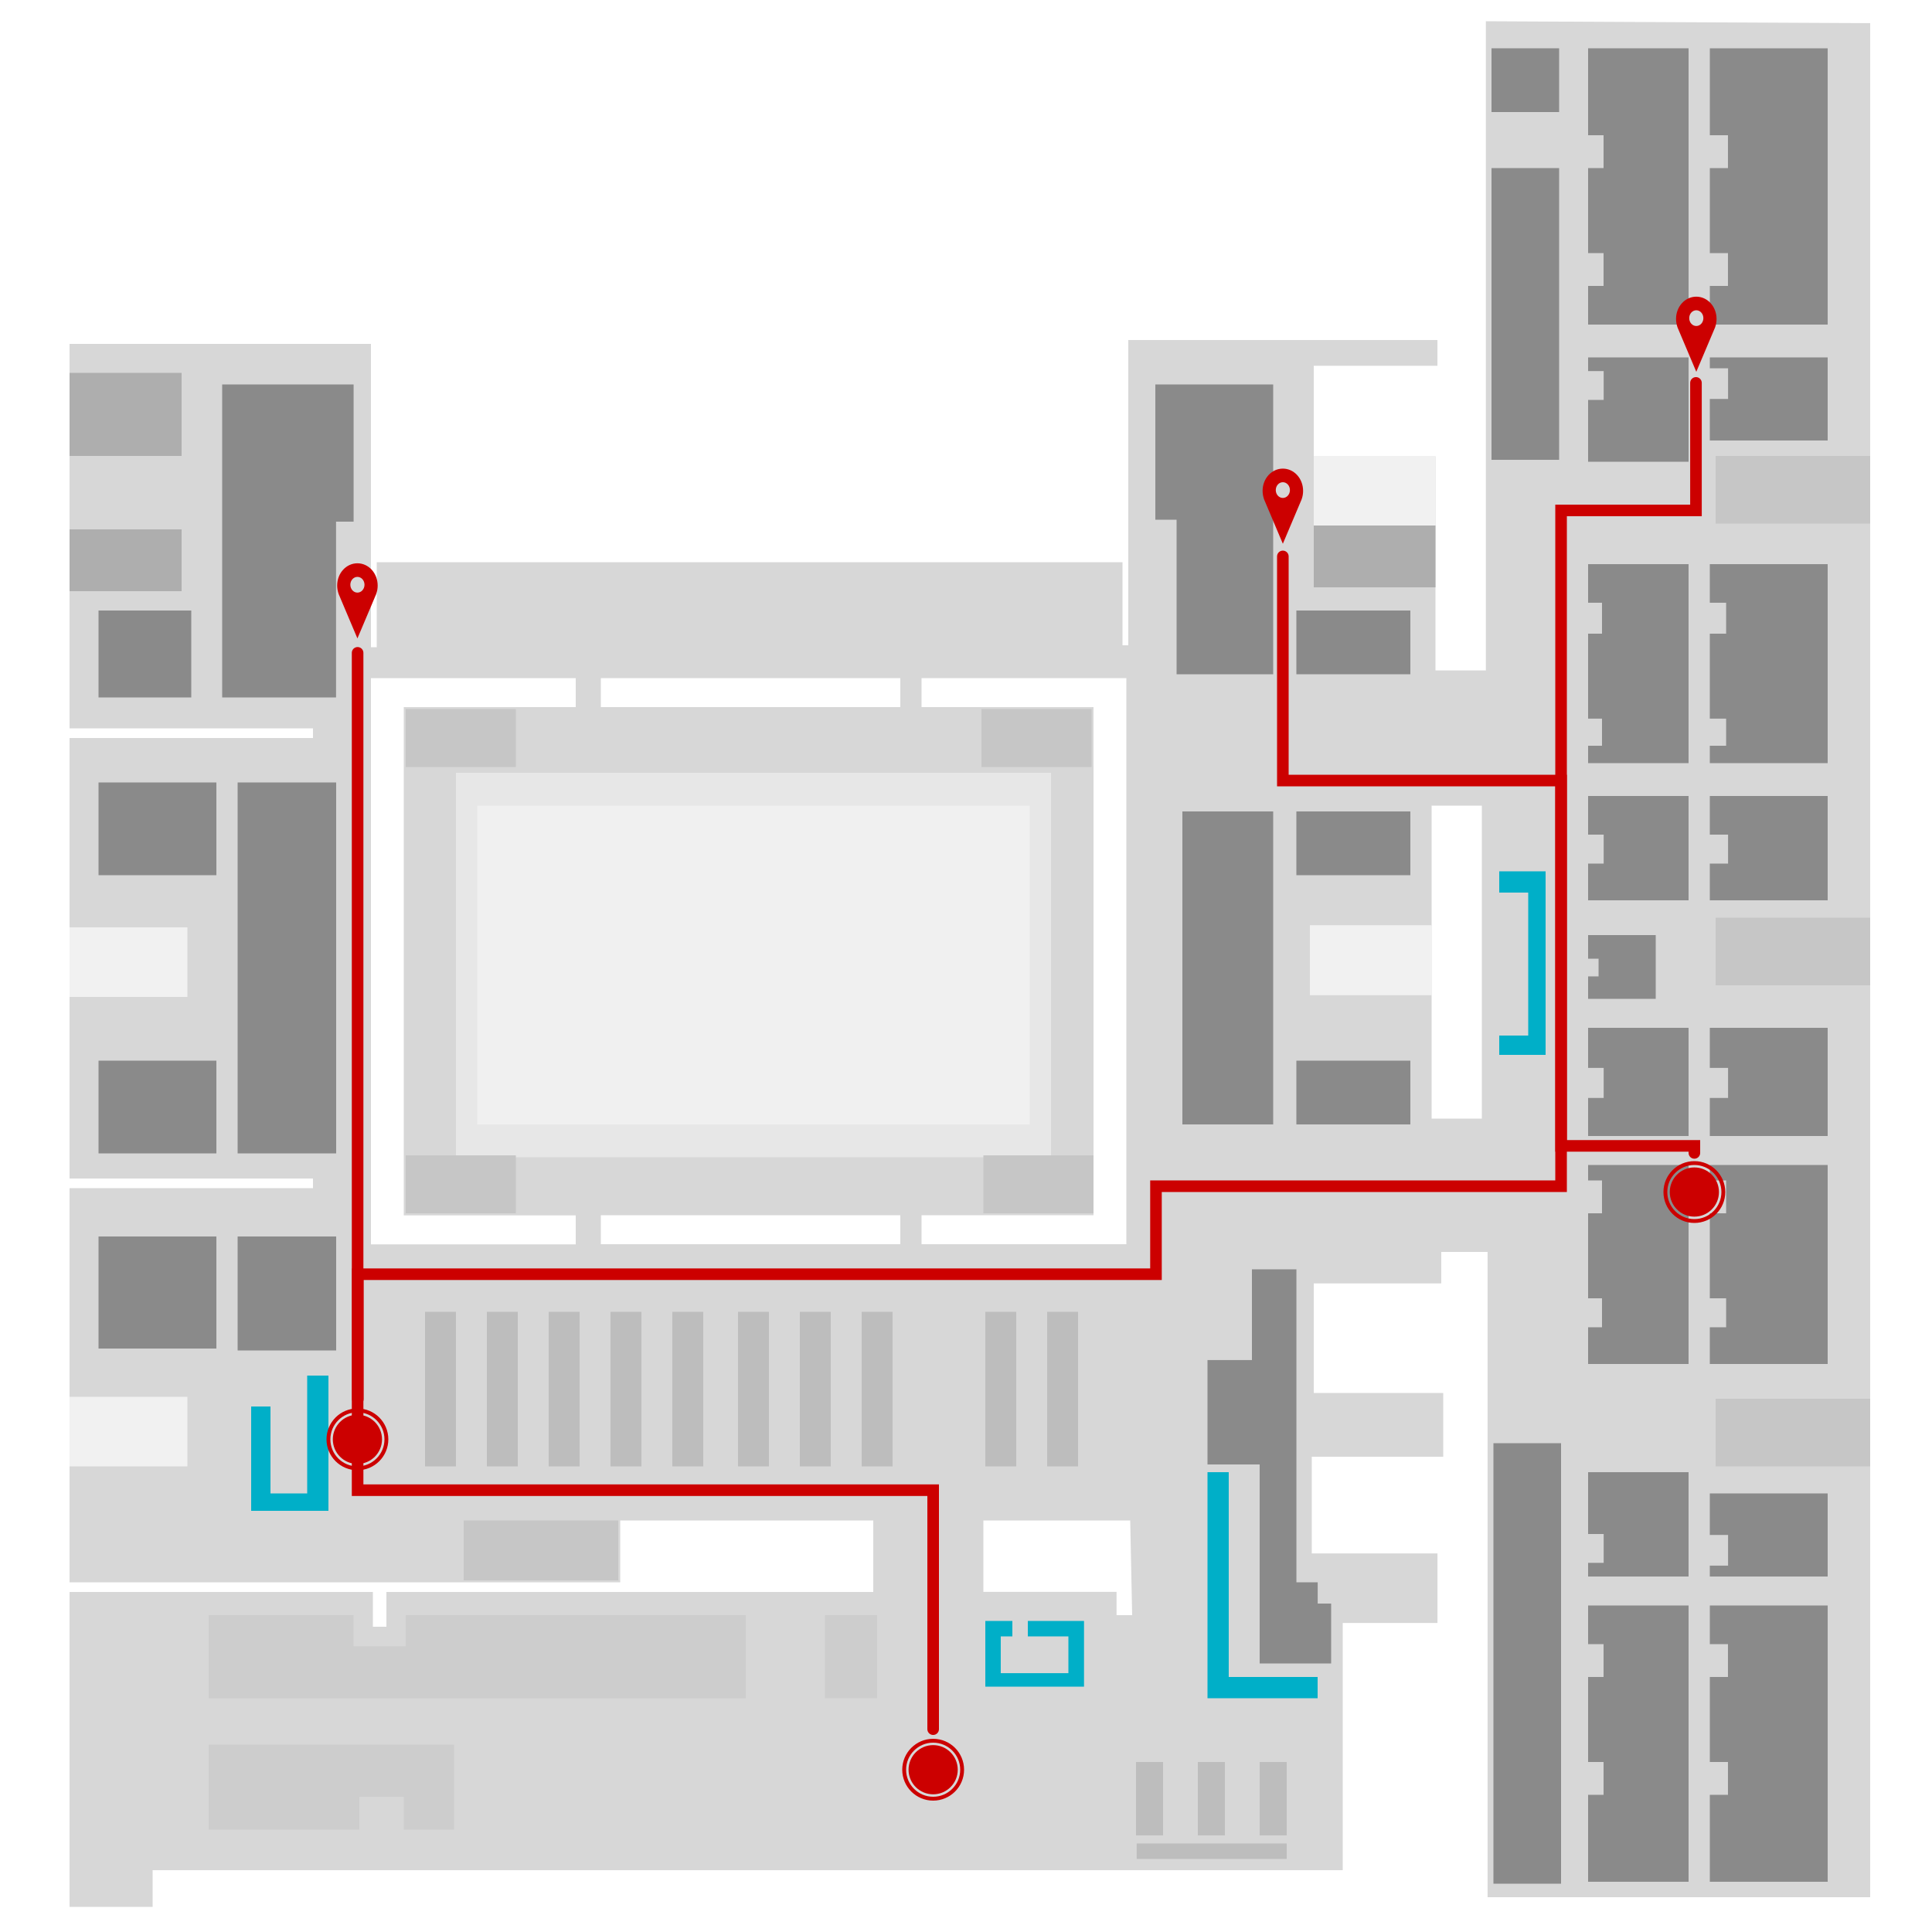 <svg width="1000" height="1000" viewBox="0 0 1000 1000" xmlns="http://www.w3.org/2000/svg"><defs><filter x="-50%" y="-50%" width="200%" height="200%" filterUnits="objectBoundingBox" id="filter-1"><feOffset dx="2" dy="2" in="SourceAlpha" result="shadowOffsetInner1"/><feGaussianBlur in="shadowOffsetInner1" result="shadowBlurInner1"/><feComposite in="shadowBlurInner1" in2="SourceAlpha" operator="arithmetic" k2="-1" k3="1" result="shadowInnerInner1"/><feColorMatrix values="0 0 0 0 0.56 0 0 0 0 0.56 0 0 0 0 0.56 0 0 0 0.559 0" in="shadowInnerInner1" result="shadowMatrixInner1"/><feMerge><feMergeNode in="SourceGraphic"/><feMergeNode in="shadowMatrixInner1"/></feMerge></filter><filter x="-50%" y="-50%" width="200%" height="200%" filterUnits="objectBoundingBox" id="filter-2"><feOffset dx="2" dy="2" in="SourceAlpha" result="shadowOffsetInner1"/><feGaussianBlur in="shadowOffsetInner1" result="shadowBlurInner1"/><feComposite in="shadowBlurInner1" in2="SourceAlpha" operator="arithmetic" k2="-1" k3="1" result="shadowInnerInner1"/><feColorMatrix values="0 0 0 0 0.56 0 0 0 0 0.56 0 0 0 0 0.56 0 0 0 0.559 0" in="shadowInnerInner1" result="shadowMatrixInner1"/><feMerge><feMergeNode in="SourceGraphic"/><feMergeNode in="shadowMatrixInner1"/></feMerge></filter><filter x="-50%" y="-50%" width="200%" height="200%" filterUnits="objectBoundingBox" id="filter-3"><feOffset dx="2" dy="2" in="SourceAlpha" result="shadowOffsetOuter1"/><feGaussianBlur in="shadowOffsetOuter1" result="shadowBlurOuter1"/><feColorMatrix values="0 0 0 0 0 0 0 0 0 0 0 0 0 0 0 0 0 0 0.35 0" in="shadowBlurOuter1" result="shadowMatrixOuter1"/><feMerge><feMergeNode in="shadowMatrixOuter1"/><feMergeNode in="SourceGraphic"/></feMerge></filter><filter x="-50%" y="-50%" width="200%" height="200%" filterUnits="objectBoundingBox" id="filter-4"><feOffset dx="2" dy="2" in="SourceAlpha" result="shadowOffsetOuter1"/><feGaussianBlur in="shadowOffsetOuter1" result="shadowBlurOuter1"/><feColorMatrix values="0 0 0 0 0 0 0 0 0 0 0 0 0 0 0 0 0 0 0.35 0" in="shadowBlurOuter1" result="shadowMatrixOuter1"/><feMerge><feMergeNode in="shadowMatrixOuter1"/><feMergeNode in="SourceGraphic"/></feMerge></filter><filter x="-50%" y="-50%" width="200%" height="200%" filterUnits="objectBoundingBox" id="filter-5"><feOffset dx="2" dy="2" in="SourceAlpha" result="shadowOffsetOuter1"/><feGaussianBlur in="shadowOffsetOuter1" result="shadowBlurOuter1"/><feColorMatrix values="0 0 0 0 0 0 0 0 0 0 0 0 0 0 0 0 0 0 0.35 0" in="shadowBlurOuter1" result="shadowMatrixOuter1"/><feMerge><feMergeNode in="shadowMatrixOuter1"/><feMergeNode in="SourceGraphic"/></feMerge></filter><filter x="-50%" y="-50%" width="200%" height="200%" filterUnits="objectBoundingBox" id="filter-6"><feOffset dx="2" dy="2" in="SourceAlpha" result="shadowOffsetOuter1"/><feGaussianBlur in="shadowOffsetOuter1" result="shadowBlurOuter1"/><feColorMatrix values="0 0 0 0 0 0 0 0 0 0 0 0 0 0 0 0 0 0 0.35 0" in="shadowBlurOuter1" result="shadowMatrixOuter1"/><feMerge><feMergeNode in="shadowMatrixOuter1"/><feMergeNode in="SourceGraphic"/></feMerge></filter><filter x="-50%" y="-50%" width="200%" height="200%" filterUnits="objectBoundingBox" id="filter-7"><feOffset dx="3" dy="3" in="SourceAlpha" result="shadowOffsetOuter1"/><feGaussianBlur in="shadowOffsetOuter1" result="shadowBlurOuter1"/><feColorMatrix values="0 0 0 0 0.241 0 0 0 0 0.241 0 0 0 0 0.241 0 0 0 0.7 0" in="shadowBlurOuter1" result="shadowMatrixOuter1"/><feMerge><feMergeNode in="shadowMatrixOuter1"/><feMergeNode in="SourceGraphic"/></feMerge></filter><filter x="-50%" y="-50%" width="200%" height="200%" filterUnits="objectBoundingBox" id="filter-8"><feOffset dx="3" dy="3" in="SourceAlpha" result="shadowOffsetOuter1"/><feGaussianBlur in="shadowOffsetOuter1" result="shadowBlurOuter1"/><feColorMatrix values="0 0 0 0 0.241 0 0 0 0 0.241 0 0 0 0 0.241 0 0 0 0.7 0" in="shadowBlurOuter1" result="shadowMatrixOuter1"/><feMerge><feMergeNode in="shadowMatrixOuter1"/><feMergeNode in="SourceGraphic"/></feMerge></filter><filter x="-50%" y="-50%" width="200%" height="200%" filterUnits="objectBoundingBox" id="filter-9"><feOffset dx="3" dy="3" in="SourceAlpha" result="shadowOffsetOuter1"/><feGaussianBlur in="shadowOffsetOuter1" result="shadowBlurOuter1"/><feColorMatrix values="0 0 0 0 0.241 0 0 0 0 0.241 0 0 0 0 0.241 0 0 0 0.7 0" in="shadowBlurOuter1" result="shadowMatrixOuter1"/><feMerge><feMergeNode in="shadowMatrixOuter1"/><feMergeNode in="SourceGraphic"/></feMerge></filter><filter x="-50%" y="-50%" width="200%" height="200%" filterUnits="objectBoundingBox" id="filter-10"><feOffset dx="3" dy="3" in="SourceAlpha" result="shadowOffsetOuter1"/><feGaussianBlur in="shadowOffsetOuter1" result="shadowBlurOuter1"/><feColorMatrix values="0 0 0 0 0.241 0 0 0 0 0.241 0 0 0 0 0.241 0 0 0 0.7 0" in="shadowBlurOuter1" result="shadowMatrixOuter1"/><feMerge><feMergeNode in="shadowMatrixOuter1"/><feMergeNode in="SourceGraphic"/></feMerge></filter><filter x="-50%" y="-50%" width="200%" height="200%" filterUnits="objectBoundingBox" id="filter-11"><feOffset dx="3" dy="3" in="SourceAlpha" result="shadowOffsetOuter1"/><feGaussianBlur in="shadowOffsetOuter1" result="shadowBlurOuter1"/><feColorMatrix values="0 0 0 0 0.241 0 0 0 0 0.241 0 0 0 0 0.241 0 0 0 0.7 0" in="shadowBlurOuter1" result="shadowMatrixOuter1"/><feMerge><feMergeNode in="shadowMatrixOuter1"/><feMergeNode in="SourceGraphic"/></feMerge></filter><filter x="-50%" y="-50%" width="200%" height="200%" filterUnits="objectBoundingBox" id="filter-12"><feOffset dx="3" dy="3" in="SourceAlpha" result="shadowOffsetOuter1"/><feGaussianBlur in="shadowOffsetOuter1" result="shadowBlurOuter1"/><feColorMatrix values="0 0 0 0 0.241 0 0 0 0 0.241 0 0 0 0 0.241 0 0 0 0.7 0" in="shadowBlurOuter1" result="shadowMatrixOuter1"/><feMerge><feMergeNode in="shadowMatrixOuter1"/><feMergeNode in="SourceGraphic"/></feMerge></filter><filter x="-50%" y="-50%" width="200%" height="200%" filterUnits="objectBoundingBox" id="filter-13"><feOffset dx="3" dy="3" in="SourceAlpha" result="shadowOffsetOuter1"/><feGaussianBlur in="shadowOffsetOuter1" result="shadowBlurOuter1"/><feColorMatrix values="0 0 0 0 0.241 0 0 0 0 0.241 0 0 0 0 0.241 0 0 0 0.7 0" in="shadowBlurOuter1" result="shadowMatrixOuter1"/><feMerge><feMergeNode in="shadowMatrixOuter1"/><feMergeNode in="SourceGraphic"/></feMerge></filter><filter x="-50%" y="-50%" width="200%" height="200%" filterUnits="objectBoundingBox" id="filter-14"><feOffset dx="3" dy="3" in="SourceAlpha" result="shadowOffsetOuter1"/><feGaussianBlur in="shadowOffsetOuter1" result="shadowBlurOuter1"/><feColorMatrix values="0 0 0 0 0.241 0 0 0 0 0.241 0 0 0 0 0.241 0 0 0 0.7 0" in="shadowBlurOuter1" result="shadowMatrixOuter1"/><feMerge><feMergeNode in="shadowMatrixOuter1"/><feMergeNode in="SourceGraphic"/></feMerge></filter><filter x="-50%" y="-50%" width="200%" height="200%" filterUnits="objectBoundingBox" id="filter-15"><feOffset dx="3" dy="3" in="SourceAlpha" result="shadowOffsetOuter1"/><feGaussianBlur in="shadowOffsetOuter1" result="shadowBlurOuter1"/><feColorMatrix values="0 0 0 0 0.241 0 0 0 0 0.241 0 0 0 0 0.241 0 0 0 0.7 0" in="shadowBlurOuter1" result="shadowMatrixOuter1"/><feMerge><feMergeNode in="shadowMatrixOuter1"/><feMergeNode in="SourceGraphic"/></feMerge></filter><filter x="-50%" y="-50%" width="200%" height="200%" filterUnits="objectBoundingBox" id="filter-16"><feOffset dx="3" dy="3" in="SourceAlpha" result="shadowOffsetOuter1"/><feGaussianBlur in="shadowOffsetOuter1" result="shadowBlurOuter1"/><feColorMatrix values="0 0 0 0 0.241 0 0 0 0 0.241 0 0 0 0 0.241 0 0 0 0.7 0" in="shadowBlurOuter1" result="shadowMatrixOuter1"/><feMerge><feMergeNode in="shadowMatrixOuter1"/><feMergeNode in="SourceGraphic"/></feMerge></filter><filter x="-50%" y="-50%" width="200%" height="200%" filterUnits="objectBoundingBox" id="filter-17"><feOffset dx="3" dy="3" in="SourceAlpha" result="shadowOffsetOuter1"/><feGaussianBlur in="shadowOffsetOuter1" result="shadowBlurOuter1"/><feColorMatrix values="0 0 0 0 0.241 0 0 0 0 0.241 0 0 0 0 0.241 0 0 0 0.7 0" in="shadowBlurOuter1" result="shadowMatrixOuter1"/><feMerge><feMergeNode in="shadowMatrixOuter1"/><feMergeNode in="SourceGraphic"/></feMerge></filter><filter x="-50%" y="-50%" width="200%" height="200%" filterUnits="objectBoundingBox" id="filter-18"><feOffset dx="3" dy="3" in="SourceAlpha" result="shadowOffsetOuter1"/><feGaussianBlur in="shadowOffsetOuter1" result="shadowBlurOuter1"/><feColorMatrix values="0 0 0 0 0.241 0 0 0 0 0.241 0 0 0 0 0.241 0 0 0 0.7 0" in="shadowBlurOuter1" result="shadowMatrixOuter1"/><feMerge><feMergeNode in="shadowMatrixOuter1"/><feMergeNode in="SourceGraphic"/></feMerge></filter><filter x="-50%" y="-50%" width="200%" height="200%" filterUnits="objectBoundingBox" id="filter-19"><feOffset dx="3" dy="3" in="SourceAlpha" result="shadowOffsetOuter1"/><feGaussianBlur in="shadowOffsetOuter1" result="shadowBlurOuter1"/><feColorMatrix values="0 0 0 0 0.241 0 0 0 0 0.241 0 0 0 0 0.241 0 0 0 0.7 0" in="shadowBlurOuter1" result="shadowMatrixOuter1"/><feMerge><feMergeNode in="shadowMatrixOuter1"/><feMergeNode in="SourceGraphic"/></feMerge></filter><filter x="-50%" y="-50%" width="200%" height="200%" filterUnits="objectBoundingBox" id="filter-20"><feOffset dx="3" dy="3" in="SourceAlpha" result="shadowOffsetOuter1"/><feGaussianBlur in="shadowOffsetOuter1" result="shadowBlurOuter1"/><feColorMatrix values="0 0 0 0 0.241 0 0 0 0 0.241 0 0 0 0 0.241 0 0 0 0.7 0" in="shadowBlurOuter1" result="shadowMatrixOuter1"/><feMerge><feMergeNode in="shadowMatrixOuter1"/><feMergeNode in="SourceGraphic"/></feMerge></filter><filter x="-50%" y="-50%" width="200%" height="200%" filterUnits="objectBoundingBox" id="filter-21"><feOffset dx="3" dy="3" in="SourceAlpha" result="shadowOffsetOuter1"/><feGaussianBlur in="shadowOffsetOuter1" result="shadowBlurOuter1"/><feColorMatrix values="0 0 0 0 0.241 0 0 0 0 0.241 0 0 0 0 0.241 0 0 0 0.7 0" in="shadowBlurOuter1" result="shadowMatrixOuter1"/><feMerge><feMergeNode in="shadowMatrixOuter1"/><feMergeNode in="SourceGraphic"/></feMerge></filter><filter x="-50%" y="-50%" width="200%" height="200%" filterUnits="objectBoundingBox" id="filter-22"><feOffset dx="3" dy="3" in="SourceAlpha" result="shadowOffsetOuter1"/><feGaussianBlur in="shadowOffsetOuter1" result="shadowBlurOuter1"/><feColorMatrix values="0 0 0 0 0.241 0 0 0 0 0.241 0 0 0 0 0.241 0 0 0 0.7 0" in="shadowBlurOuter1" result="shadowMatrixOuter1"/><feMerge><feMergeNode in="shadowMatrixOuter1"/><feMergeNode in="SourceGraphic"/></feMerge></filter><filter x="-50%" y="-50%" width="200%" height="200%" filterUnits="objectBoundingBox" id="filter-23"><feOffset dx="3" dy="3" in="SourceAlpha" result="shadowOffsetOuter1"/><feGaussianBlur in="shadowOffsetOuter1" result="shadowBlurOuter1"/><feColorMatrix values="0 0 0 0 0.241 0 0 0 0 0.241 0 0 0 0 0.241 0 0 0 0.7 0" in="shadowBlurOuter1" result="shadowMatrixOuter1"/><feMerge><feMergeNode in="shadowMatrixOuter1"/><feMergeNode in="SourceGraphic"/></feMerge></filter><filter x="-50%" y="-50%" width="200%" height="200%" filterUnits="objectBoundingBox" id="filter-24"><feOffset dx="3" dy="3" in="SourceAlpha" result="shadowOffsetOuter1"/><feGaussianBlur in="shadowOffsetOuter1" result="shadowBlurOuter1"/><feColorMatrix values="0 0 0 0 0.241 0 0 0 0 0.241 0 0 0 0 0.241 0 0 0 0.7 0" in="shadowBlurOuter1" result="shadowMatrixOuter1"/><feMerge><feMergeNode in="shadowMatrixOuter1"/><feMergeNode in="SourceGraphic"/></feMerge></filter><filter x="-50%" y="-50%" width="200%" height="200%" filterUnits="objectBoundingBox" id="filter-25"><feOffset dx="3" dy="3" in="SourceAlpha" result="shadowOffsetOuter1"/><feGaussianBlur in="shadowOffsetOuter1" result="shadowBlurOuter1"/><feColorMatrix values="0 0 0 0 0.241 0 0 0 0 0.241 0 0 0 0 0.241 0 0 0 0.7 0" in="shadowBlurOuter1" result="shadowMatrixOuter1"/><feMerge><feMergeNode in="shadowMatrixOuter1"/><feMergeNode in="SourceGraphic"/></feMerge></filter><filter x="-50%" y="-50%" width="200%" height="200%" filterUnits="objectBoundingBox" id="filter-26"><feOffset dx="3" dy="3" in="SourceAlpha" result="shadowOffsetOuter1"/><feGaussianBlur in="shadowOffsetOuter1" result="shadowBlurOuter1"/><feColorMatrix values="0 0 0 0 0.241 0 0 0 0 0.241 0 0 0 0 0.241 0 0 0 0.7 0" in="shadowBlurOuter1" result="shadowMatrixOuter1"/><feMerge><feMergeNode in="shadowMatrixOuter1"/><feMergeNode in="SourceGraphic"/></feMerge></filter><filter x="-50%" y="-50%" width="200%" height="200%" filterUnits="objectBoundingBox" id="filter-27"><feOffset dx="3" dy="3" in="SourceAlpha" result="shadowOffsetOuter1"/><feGaussianBlur in="shadowOffsetOuter1" result="shadowBlurOuter1"/><feColorMatrix values="0 0 0 0 0.241 0 0 0 0 0.241 0 0 0 0 0.241 0 0 0 0.7 0" in="shadowBlurOuter1" result="shadowMatrixOuter1"/><feMerge><feMergeNode in="shadowMatrixOuter1"/><feMergeNode in="SourceGraphic"/></feMerge></filter><filter x="-50%" y="-50%" width="200%" height="200%" filterUnits="objectBoundingBox" id="filter-28"><feOffset dx="3" dy="3" in="SourceAlpha" result="shadowOffsetOuter1"/><feGaussianBlur in="shadowOffsetOuter1" result="shadowBlurOuter1"/><feColorMatrix values="0 0 0 0 0.241 0 0 0 0 0.241 0 0 0 0 0.241 0 0 0 0.7 0" in="shadowBlurOuter1" result="shadowMatrixOuter1"/><feMerge><feMergeNode in="shadowMatrixOuter1"/><feMergeNode in="SourceGraphic"/></feMerge></filter><filter x="-50%" y="-50%" width="200%" height="200%" filterUnits="objectBoundingBox" id="filter-29"><feOffset dx="3" dy="3" in="SourceAlpha" result="shadowOffsetOuter1"/><feGaussianBlur in="shadowOffsetOuter1" result="shadowBlurOuter1"/><feColorMatrix values="0 0 0 0 0.241 0 0 0 0 0.241 0 0 0 0 0.241 0 0 0 0.7 0" in="shadowBlurOuter1" result="shadowMatrixOuter1"/><feMerge><feMergeNode in="shadowMatrixOuter1"/><feMergeNode in="SourceGraphic"/></feMerge></filter><filter x="-50%" y="-50%" width="200%" height="200%" filterUnits="objectBoundingBox" id="filter-30"><feOffset dx="3" dy="3" in="SourceAlpha" result="shadowOffsetOuter1"/><feGaussianBlur in="shadowOffsetOuter1" result="shadowBlurOuter1"/><feColorMatrix values="0 0 0 0 0.241 0 0 0 0 0.241 0 0 0 0 0.241 0 0 0 0.7 0" in="shadowBlurOuter1" result="shadowMatrixOuter1"/><feMerge><feMergeNode in="shadowMatrixOuter1"/><feMergeNode in="SourceGraphic"/></feMerge></filter><filter x="-50%" y="-50%" width="200%" height="200%" filterUnits="objectBoundingBox" id="filter-31"><feOffset dx="3" dy="3" in="SourceAlpha" result="shadowOffsetOuter1"/><feGaussianBlur in="shadowOffsetOuter1" result="shadowBlurOuter1"/><feColorMatrix values="0 0 0 0 0.241 0 0 0 0 0.241 0 0 0 0 0.241 0 0 0 0.7 0" in="shadowBlurOuter1" result="shadowMatrixOuter1"/><feMerge><feMergeNode in="shadowMatrixOuter1"/><feMergeNode in="SourceGraphic"/></feMerge></filter><filter x="-50%" y="-50%" width="200%" height="200%" filterUnits="objectBoundingBox" id="filter-32"><feOffset dx="3" dy="3" in="SourceAlpha" result="shadowOffsetOuter1"/><feGaussianBlur in="shadowOffsetOuter1" result="shadowBlurOuter1"/><feColorMatrix values="0 0 0 0 0.241 0 0 0 0 0.241 0 0 0 0 0.241 0 0 0 0.7 0" in="shadowBlurOuter1" result="shadowMatrixOuter1"/><feMerge><feMergeNode in="shadowMatrixOuter1"/><feMergeNode in="SourceGraphic"/></feMerge></filter><filter x="-50%" y="-50%" width="200%" height="200%" filterUnits="objectBoundingBox" id="filter-33"><feOffset dx="3" dy="3" in="SourceAlpha" result="shadowOffsetOuter1"/><feGaussianBlur in="shadowOffsetOuter1" result="shadowBlurOuter1"/><feColorMatrix values="0 0 0 0 0.241 0 0 0 0 0.241 0 0 0 0 0.241 0 0 0 0.7 0" in="shadowBlurOuter1" result="shadowMatrixOuter1"/><feMerge><feMergeNode in="shadowMatrixOuter1"/><feMergeNode in="SourceGraphic"/></feMerge></filter><filter x="-50%" y="-50%" width="200%" height="200%" filterUnits="objectBoundingBox" id="filter-34"><feOffset dx="3" dy="3" in="SourceAlpha" result="shadowOffsetOuter1"/><feGaussianBlur in="shadowOffsetOuter1" result="shadowBlurOuter1"/><feColorMatrix values="0 0 0 0 0.241 0 0 0 0 0.241 0 0 0 0 0.241 0 0 0 0.7 0" in="shadowBlurOuter1" result="shadowMatrixOuter1"/><feMerge><feMergeNode in="shadowMatrixOuter1"/><feMergeNode in="SourceGraphic"/></feMerge></filter><filter x="-50%" y="-50%" width="200%" height="200%" filterUnits="objectBoundingBox" id="filter-35"><feOffset dx="3" dy="3" in="SourceAlpha" result="shadowOffsetOuter1"/><feGaussianBlur in="shadowOffsetOuter1" result="shadowBlurOuter1"/><feColorMatrix values="0 0 0 0 0.241 0 0 0 0 0.241 0 0 0 0 0.241 0 0 0 0.7 0" in="shadowBlurOuter1" result="shadowMatrixOuter1"/><feMerge><feMergeNode in="shadowMatrixOuter1"/><feMergeNode in="SourceGraphic"/></feMerge></filter><filter x="-50%" y="-50%" width="200%" height="200%" filterUnits="objectBoundingBox" id="filter-36"><feOffset dx="3" dy="3" in="SourceAlpha" result="shadowOffsetOuter1"/><feGaussianBlur in="shadowOffsetOuter1" result="shadowBlurOuter1"/><feColorMatrix values="0 0 0 0 0.241 0 0 0 0 0.241 0 0 0 0 0.241 0 0 0 0.7 0" in="shadowBlurOuter1" result="shadowMatrixOuter1"/><feMerge><feMergeNode in="shadowMatrixOuter1"/><feMergeNode in="SourceGraphic"/></feMerge></filter><filter x="-50%" y="-50%" width="200%" height="200%" filterUnits="objectBoundingBox" id="filter-37"><feOffset dx="3" dy="3" in="SourceAlpha" result="shadowOffsetOuter1"/><feGaussianBlur in="shadowOffsetOuter1" result="shadowBlurOuter1"/><feColorMatrix values="0 0 0 0 0.241 0 0 0 0 0.241 0 0 0 0 0.241 0 0 0 0.7 0" in="shadowBlurOuter1" result="shadowMatrixOuter1"/><feMerge><feMergeNode in="shadowMatrixOuter1"/><feMergeNode in="SourceGraphic"/></feMerge></filter><filter x="-50%" y="-50%" width="200%" height="200%" filterUnits="objectBoundingBox" id="filter-38"><feOffset dx="3" dy="3" in="SourceAlpha" result="shadowOffsetOuter1"/><feGaussianBlur in="shadowOffsetOuter1" result="shadowBlurOuter1"/><feColorMatrix values="0 0 0 0 0.241 0 0 0 0 0.241 0 0 0 0 0.241 0 0 0 0.7 0" in="shadowBlurOuter1" result="shadowMatrixOuter1"/><feMerge><feMergeNode in="shadowMatrixOuter1"/><feMergeNode in="SourceGraphic"/></feMerge></filter><filter x="-50%" y="-50%" width="200%" height="200%" filterUnits="objectBoundingBox" id="filter-39"><feOffset dx="3" dy="3" in="SourceAlpha" result="shadowOffsetOuter1"/><feGaussianBlur in="shadowOffsetOuter1" result="shadowBlurOuter1"/><feColorMatrix values="0 0 0 0 0.241 0 0 0 0 0.241 0 0 0 0 0.241 0 0 0 0.7 0" in="shadowBlurOuter1" result="shadowMatrixOuter1"/><feMerge><feMergeNode in="shadowMatrixOuter1"/><feMergeNode in="SourceGraphic"/></feMerge></filter></defs><g id="Page-1" fill="none"><g id="SVG-Map"><path id="background" fill="#fff" d="M0 0h1000v1000H0z"/><g id="ebene-0-umriss"><path d="M967.996 982.005h-198.02v-334.01H745.98v16.288H680V721h67.007v33H678.97v50.04h65.06v36.014h-49.04V968H79v19H35.996V823.997H193V842h7v-18.003h252V787H321.018v32H35.996l-.004-204.005h126.012V610H36V382h126v-5H35.996V178H192v157.003h3V291h386v43.012h3V175.997h160.012v13.342H680v46.836h63v110.83h26.076V10.998l198.92 1v970.005z" id="ebene-0-außenwand" fill="#D7D7D7"/><path id="ebene-0-wand-1" fill="#fff" d="M741 417h26v162h-26z"/><path d="M508.986 787H585l1 49h-8.07v-12.042h-68.944V787z" id="ebene-0-wand-2" fill="#fff"/><path id="leesesal-1" fill="#D7D7D7" d="M208 366h360v263H208z"/><path id="ebene-0-wand-3" fill="#fff" d="M311 351h155v15H311z"/><path id="ebene-0-wand-4" fill="#fff" d="M311 629h155v15H311z"/><path d="M191.998 351v293.083h106.004v-15.025h-89.01V366h89.01v-15H191.998z" id="ebene-0-wand-5" fill="#fff"/><path d="M476.995 644H583V351H476.995v15h89.01v263h-89.01v15z" id="ebene-0-wand-6" fill="#fff"/><path id="lesesaal-2" fill="#E7E7E7" filter="url(#filter-1)" d="M199 388h308v199H199z" transform="translate(35 10)"/><path id="lesesaal-3" fill="#F0F0F0" filter="url(#filter-2)" d="M210 405h286v165H210z" transform="translate(35 10)"/></g><g id="locker" fill="#CDCDCD"><path d="M108 836h75.007v16.124H210V836h176.003v43.012H108V836z" id="locker-3"/><path id="locker-2" d="M427 836h27v43h-27z"/><path d="M108 903h127v44h-26v-17h-23v17h-78v-44z" id="locker-1"/></g><g id="chillarea" fill="#BDBDBD"><path id="chillarea-4" d="M588 912h14v38h-14z"/><path id="chillarea-3" d="M666 954.174v8h-77.66v-8z"/><path id="chillarea-2" d="M620 912h14v38h-14z"/><path id="chillarea-1" d="M652 912h14v38h-14z"/></g><g id="raeume"><path id="raum-46" fill="#AEAEAE" d="M36 193h58v43H36z"/><path id="raum-47" fill="#AEAEAE" d="M36 274h58v32H36z"/><path id="raum-66" fill="#AEAEAE" d="M680 272h63v32h-63z"/><path id="raum-glass-5" fill="#F1F1F1" d="M36 480h61v36H36z"/><path id="raum-glass-4" fill="#F1F1F1" d="M680 236h63v36h-63z"/><path id="raum-glass-3" fill="#F1F1F1" d="M678 479h63v36h-63z"/><path id="raum-glass-2" fill="#F1F1F1" d="M678 479h63v36h-63z"/><path id="raum-glass-1" fill="#F1F1F1" d="M36 723h61v36H36z"/></g><g id="sitzplaetze" fill="#BDBDBD"><path id="sitzplaetze-10" d="M220 679h16v80h-16z"/><path id="sitzplaetze-9" d="M252 679h16v80h-16z"/><path id="sitzplaetze-8" d="M284 679h16v80h-16z"/><path id="sitzplaetze-7" d="M316 679h16v80h-16z"/><path id="sitzplaetze-6" d="M348 679h16v80h-16z"/><path id="sitzplaetze-5" d="M382 679h16v80h-16z"/><path id="sitzplaetze-4" d="M414 679h16v80h-16z"/><path id="sitzplaetze-3" d="M446 679h16v80h-16z"/><path id="sitzplaetze-2" d="M510 679h16v80h-16z"/><path id="sitzplaetze-1" d="M542 679h16v80h-16z"/></g><g id="stairs" fill="#C6C6C6"><path id="stair-8" d="M888 236h80v35h-80z"/><path id="stair-7" d="M508 367h57v30h-57z"/><path id="stair-6" d="M210 367h57v30h-57z"/><path id="stair-5" d="M888 475h80v35h-80z"/><path id="stair-4" d="M509 598h57v30h-57z"/><path id="stair-3" d="M210 598h57v30h-57z"/><path id="stair-2" d="M888 724h80v35h-80z"/><path id="stair-1" d="M240 787h80v31h-80z"/></g><g id="info" fill="#00AFC8"><path d="M0 277v54h40v-70H29v61H10v-45H0z" id="info-4" filter="url(#filter-3)" transform="translate(128 449)"/><path d="M646 0h24v95h-24V85h15V11h-15V0z" id="info-3" filter="url(#filter-4)" transform="translate(128 449)"/><path d="M495 310.996v117.008h57V417h-46.01V310.996H495z" id="info-2" filter="url(#filter-5)" transform="translate(128 449)"/><path d="M380 388v34.015h51.087V388H402v8h21v19.028h-35.014V396H394v-8h-14z" id="info-1" filter="url(#filter-6)" transform="translate(128 449)"/></g><g id="regale" fill="#8A8A8A"><path id="politische-systeme" filter="url(#filter-7)" d="M0 291h48v45H0z" transform="translate(48 22)"/><path id="zoologie" filter="url(#filter-8)" d="M620 291h59v33h-59z" transform="translate(48 22)"/><path id="landwirtschaft" filter="url(#filter-9)" d="M721 0h35v33h-35z" transform="translate(48 22)"/><path id="chemie-physik" filter="url(#filter-10)" d="M721 62h35v151h-35z" transform="translate(48 22)"/><path id="lbs" filter="url(#filter-11)" d="M722 722h35v228h-35z" transform="translate(48 22)"/><path id="medizin" filter="url(#filter-12)" d="M620 395h59v33h-59z" transform="translate(48 22)"/><path id="psychologie" filter="url(#filter-13)" d="M620 524h59v33h-59z" transform="translate(48 22)"/><path id="psychologie" filter="url(#filter-14)" d="M561 395h47v162h-47z" transform="translate(48 22)"/><path id="kunst" filter="url(#filter-15)" d="M0 380h61v48H0z" transform="translate(48 22)"/><path id="kunst" filter="url(#filter-16)" d="M72 380h51v192H72z" transform="translate(48 22)"/><path id="landeskunde-sachsen" filter="url(#filter-17)" d="M72 615h51v59H72z" transform="translate(48 22)"/><path id="schriftkunde" filter="url(#filter-18)" d="M0 524h61v48H0z" transform="translate(48 22)"/><path id="landeskunde-sachsen" filter="url(#filter-19)" d="M0 615h61v58H0z" transform="translate(48 22)"/><path d="M64 174h68.03v71.007h-9.084V336H64V174z" id="soziologie" filter="url(#filter-20)" transform="translate(48 22)"/><path d="M608 174h-61v70.007h11v80h50V174z" id="zoologie-evolution" filter="url(#filter-21)" transform="translate(48 22)"/><path d="M597 632h23.022v162.003h11.023V805H638v31.016h-37V733h-27v-54.037h23V632z" id="irgendwas" filter="url(#filter-22)" transform="translate(48 22)"/><path d="M771 0h52.01v143H771v-20h8v-17h-8V62h8V45h-8V0z" id="chemie" filter="url(#filter-23)" transform="translate(48 22)"/><path d="M771 949h52.01V806H771v20h8v17h-8v44h8v17h-8v45z" id="lbs" filter="url(#filter-24)" transform="translate(48 22)"/><path d="M834.01 0h61v143h-61v-20h9.382v-17h-9.383V62h9.382V45h-9.383V0z" id="chemie" filter="url(#filter-25)" transform="translate(48 22)"/><path d="M834.01 949h61V806h-61v20h9.382v17h-9.383v44h9.382v17h-9.383v45z" id="lbs" filter="url(#filter-26)" transform="translate(48 22)"/><path d="M823 160h-52v7.07h8.054V182H771v32h52v-54z" id="physik" filter="url(#filter-27)" transform="translate(48 22)"/><path d="M823 791h-52v-7.07h8.054V769H771v-32h52v54z" id="lbs-physik-chemie-bio-architektur" filter="url(#filter-28)" transform="translate(48 22)"/><path d="M823 387h-52v20h8.054v15H771v19h52v-54z" id="geographie-recht" filter="url(#filter-29)" transform="translate(48 22)"/><path d="M823 507h-52v20.74h8.054v15.556H771V563h52v-56z" id="umweltschutz" filter="url(#filter-30)" transform="translate(48 22)"/><path d="M895 507h-61v20.74h9.448v15.556H834V563h61v-56z" id="umweltschutz" filter="url(#filter-31)" transform="translate(48 22)"/><path d="M806 459h-35v12.222h5.42v9.167H771V492h35v-33z" id="fuck-you" filter="url(#filter-32)" transform="translate(48 22)"/><path d="M895 387h-61v20h9.448v15H834v19h61v-54z" id="geopraphie-recht" filter="url(#filter-33)" transform="translate(48 22)"/><path d="M895 160h-61v5.63h9.448v15.87H834V203h61v-43z" id="physik" filter="url(#filter-34)" transform="translate(48 22)"/><path d="M895 791h-61v-5.63h9.448V769.5H834V748h61v43z" id="lbs-physik-chemie-bio-architektur" filter="url(#filter-35)" transform="translate(48 22)"/><path d="M771 267h52v103h-52v-9h7.195v-14.036H771V302.99h7.195v-16.02H771V267z" id="mathe-philosophie" filter="url(#filter-36)" transform="translate(48 22)"/><path d="M771 578h52v103h-52v-19h7.195v-15H771v-44h7.195v-17H771v-8z" id="umweltschutz-elektrotechnik" filter="url(#filter-37)" transform="translate(48 22)"/><path d="M834 578h61v103h-61v-19h8.44v-15H834v-44h8.44v-17H834v-8z" id="umweltschutz-elektrotechnik" filter="url(#filter-38)" transform="translate(48 22)"/><path d="M834 267h61v103h-61v-9h8.44v-14.036H834V302.99h8.44v-16.02H834V267z" id="mathe-philosophie" filter="url(#filter-39)" transform="translate(48 22)"/></g><g id="weg-3"><path d="M483 895.01V771.313H185.094v-433.4" id="eingang-zu-sozi" stroke="#c00" stroke-width="6" stroke-linecap="round"/><g id="start-2" transform="translate(174 291) translate(294 610)"><circle id="Oval-1" fill="#c00" cx="15" cy="15" r="12.731"/><circle id="Oval-2" stroke="#c00" stroke-width="2" cx="15" cy="15" r="15"/></g><g id="ios7-location" fill="#c00"><path d="M185 291.556c-5.78 0-10.484 5.095-10.484 11.52 0 1.422.273 2.976.765 4.374h-.007l.047.104.118.286L185 330.444l9.516-22.49.047-.105c.04-.097.085-.192.125-.296l.03-.096c.51-1.397.766-2.873.766-4.366 0-6.44-4.703-11.536-10.484-11.536zm0 15.182c-2.023 0-3.664-1.823-3.664-4.07 0-2.25 1.64-4.073 3.664-4.073 2.023 0 3.664 1.823 3.664 4.072 0 2.248-1.64 4.07-3.664 4.07z" id="Shape"/></g></g><g id="weg-2"><path d="M185.215 724.19v-64.646h413.117V613.99H808.01V264.193h69.818v-66.006" id="info-zu-physik" stroke="#c00" stroke-width="6" stroke-linecap="round"/><g id="start" transform="translate(170 153) translate(0 577)"><circle id="Oval-1" fill="#c00" cx="15" cy="15" r="12.731"/><circle id="Oval-2" stroke="#c00" stroke-width="2" cx="15" cy="15" r="15"/></g><g id="ios7-location-2" fill="#c00"><path d="M878 153.556c-5.78 0-10.484 5.095-10.484 11.52 0 1.422.273 2.976.765 4.374h-.007l.047.104c.04.095.078.19.117.286L878 192.444l9.516-22.49.047-.105c.04-.097.085-.192.125-.296l.03-.096c.51-1.397.766-2.873.766-4.366 0-6.44-4.703-11.536-10.484-11.536zm0 15.182c-2.023 0-3.664-1.823-3.664-4.07 0-2.25 1.64-4.073 3.664-4.073 2.023 0 3.664 1.823 3.664 4.072 0 2.248-1.64 4.07-3.664 4.07z" id="Shape"/></g></g><g id="weg-1"><path d="M664 288v116.01h144.016v189.102h68.99v3.635" id="umweltschutz-zu-zoologie" stroke="#c00" stroke-width="6" stroke-linecap="round"/><g id="start-3" transform="translate(653 242) translate(209 360)"><circle id="Oval-1" fill="#c00" cx="15" cy="15" r="12.731"/><circle id="Oval-2" stroke="#c00" stroke-width="2" cx="15" cy="15" r="15"/></g><g id="ios7-location-3" fill="#c00"><path d="M664 242.556c-5.78 0-10.484 5.095-10.484 11.52 0 1.422.273 2.976.765 4.374h-.007l.047.104c.04.095.078.19.117.286L664 281.444l9.516-22.49.047-.105c.04-.097.085-.192.125-.296l.03-.096c.51-1.397.766-2.873.766-4.366 0-6.44-4.703-11.536-10.484-11.536zm0 15.182c-2.023 0-3.664-1.823-3.664-4.07 0-2.25 1.64-4.073 3.664-4.073 2.023 0 3.664 1.823 3.664 4.072 0 2.248-1.64 4.07-3.664 4.07z" id="Shape"/></g></g></g></g></svg>